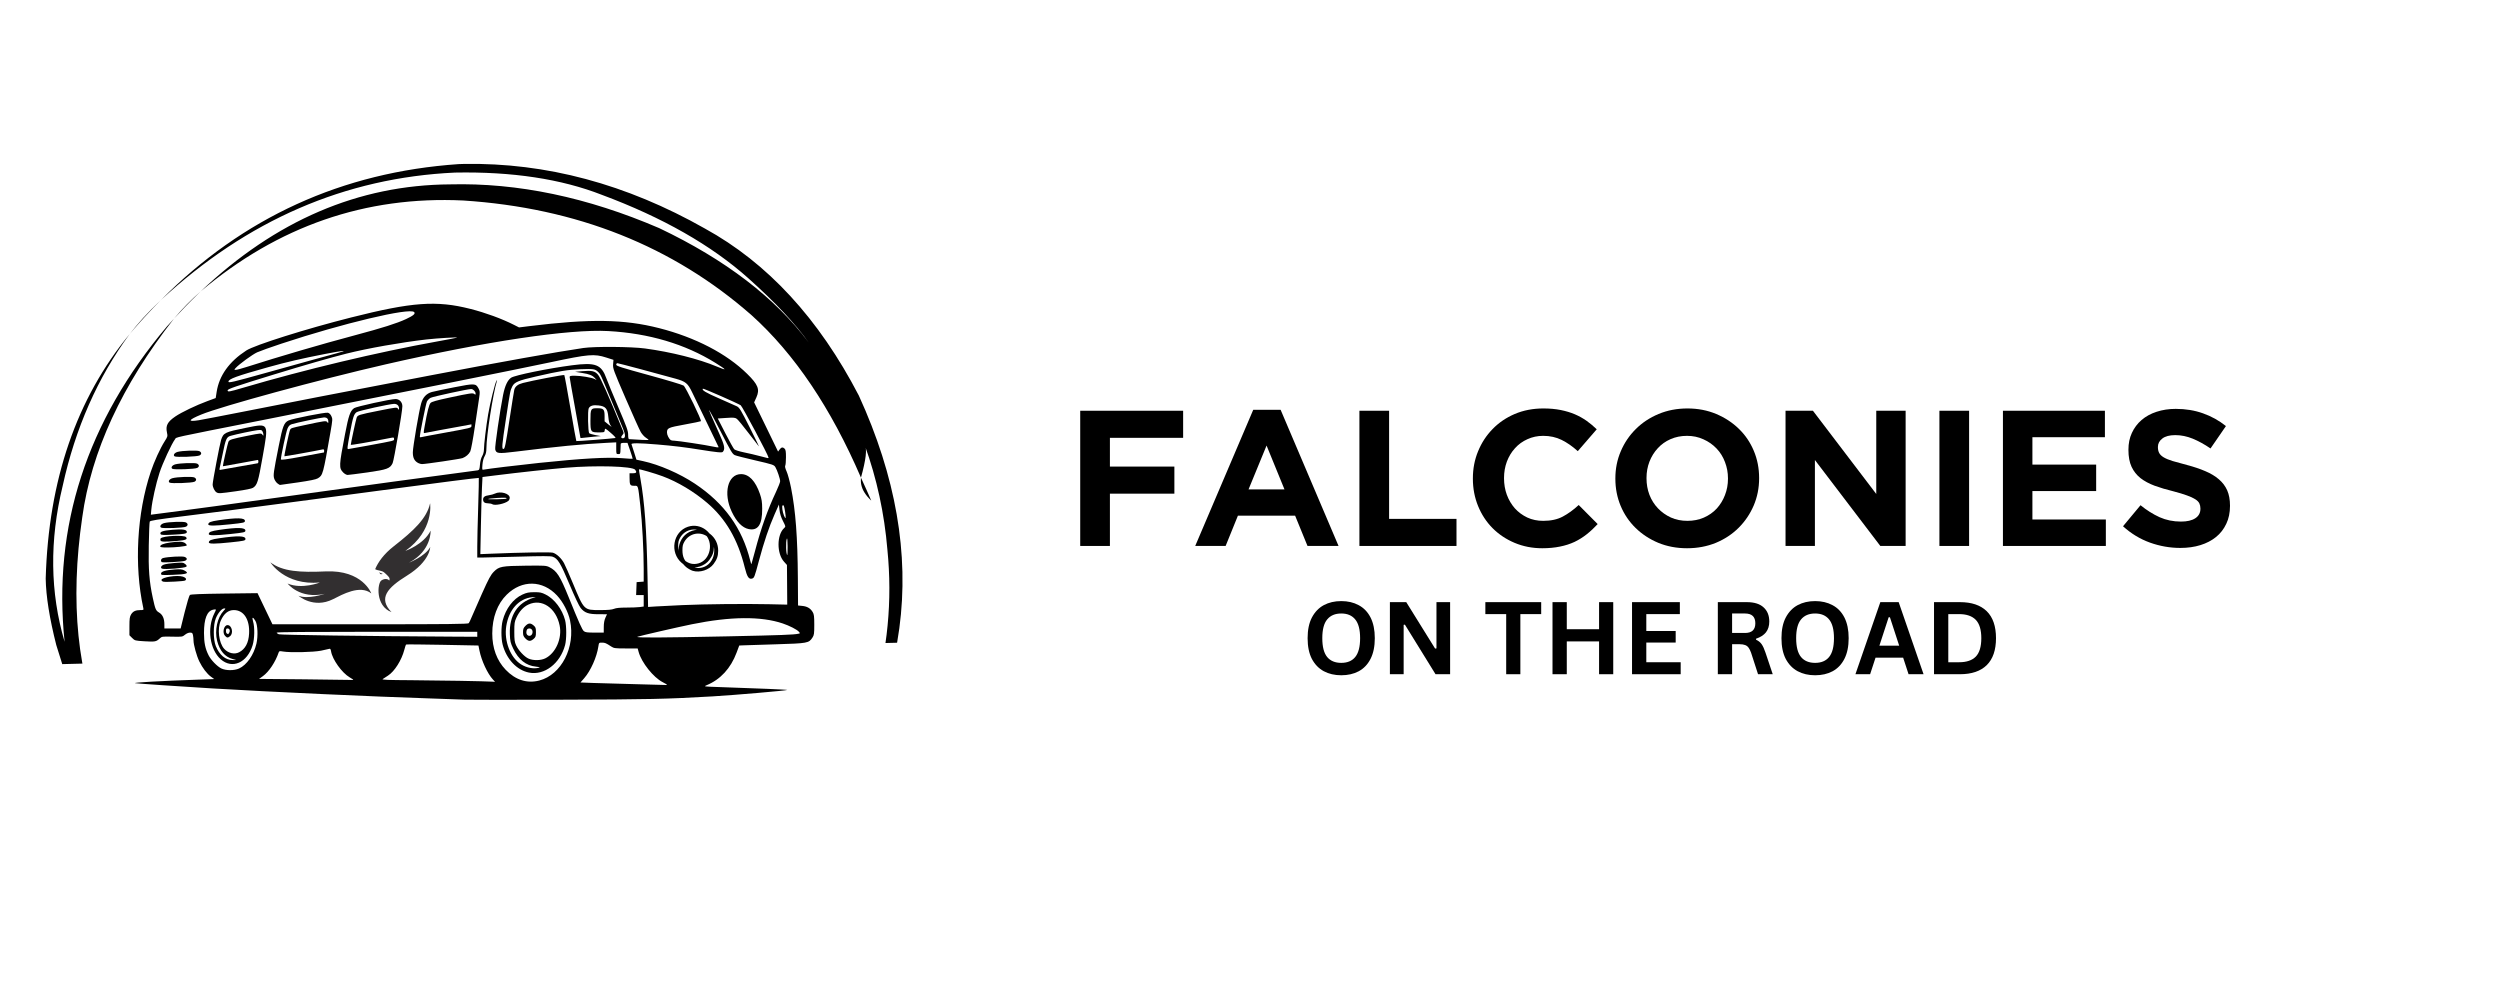 <svg xmlns="http://www.w3.org/2000/svg" xmlns:xlink="http://www.w3.org/1999/xlink" width="500" zoomAndPan="magnify" viewBox="0 0 375 150" height="200" preserveAspectRatio="xMidYMid meet" version="1.0"><defs><g/><clipPath id="b5984191b0"><path d="M 19.414 45 L 122.164 45 L 122.164 105 L 19.414 105 Z M 19.414 45 " clip-rule="nonzero"/></clipPath><clipPath id="06779ee1f3"><path d="M 6 24 L 136 24 L 136 100 L 6 100 Z M 6 24 " clip-rule="nonzero"/></clipPath><clipPath id="ad43a70622"><path d="M 4.891 26.207 L 143.598 22.652 L 145.48 96.129 L 6.773 99.684 Z M 4.891 26.207 " clip-rule="nonzero"/></clipPath><clipPath id="358d83afd0"><path d="M 4.891 26.207 L 143.598 22.652 L 145.48 96.129 L 6.773 99.684 Z M 4.891 26.207 " clip-rule="nonzero"/></clipPath><clipPath id="e7449a9d12"><path d="M 4.891 26.207 L 143.598 22.652 L 146.805 147.859 L 8.102 151.414 Z M 4.891 26.207 " clip-rule="nonzero"/></clipPath><clipPath id="4d718557a0"><path d="M 40 75 L 65 75 L 65 92 L 40 92 Z M 40 75 " clip-rule="nonzero"/></clipPath><clipPath id="9d0a5dc33e"><path d="M 40.125 84.695 L 59.359 69.125 L 70.215 82.531 L 50.977 98.105 Z M 40.125 84.695 " clip-rule="nonzero"/></clipPath><clipPath id="f1f4b3db33"><path d="M 40.125 84.695 L 59.359 69.125 L 70.215 82.531 L 50.977 98.105 Z M 40.125 84.695 " clip-rule="nonzero"/></clipPath><clipPath id="96fbfc005d"><path d="M 40.125 84.695 L 59.359 69.125 L 70.215 82.531 L 50.977 98.105 Z M 40.125 84.695 " clip-rule="nonzero"/></clipPath></defs><path fill="#000000" d="M 62.738 69.457 C 62.16 69.16 61.914 68.664 61.926 67.824 C 61.938 67.012 62.852 61.637 63.172 60.516 C 63.43 59.602 63.969 59.023 64.77 58.801 C 65.121 58.707 66.633 58.387 68.129 58.094 C 71.184 57.492 71.367 57.5 71.773 58.254 C 71.996 58.672 72.004 58.789 71.871 59.691 C 71.789 60.23 71.504 62.168 71.23 64 C 70.961 65.832 70.652 67.504 70.543 67.711 C 70.32 68.148 69.887 68.52 69.379 68.715 C 69.043 68.844 63.793 69.621 63.289 69.613 C 63.152 69.613 62.906 69.543 62.738 69.457 Z M 67.004 64.855 C 70.5 64.223 70.715 64.168 70.715 63.918 L 70.715 63.652 L 69.188 63.934 C 68.348 64.086 66.844 64.363 65.848 64.543 C 64.852 64.727 63.918 64.902 63.773 64.941 C 63.512 65.004 63.512 64.996 63.672 64.09 C 64.102 61.664 64.352 60.676 64.59 60.438 C 64.766 60.258 65.516 60.047 67.324 59.66 C 70.555 58.965 70.922 58.914 71.152 59.105 C 71.309 59.234 71.34 59.223 71.34 59.039 C 71.34 58.723 70.977 58.355 70.664 58.355 C 70.156 58.359 64.957 59.484 64.594 59.672 C 64.395 59.777 64.145 60.023 64.043 60.219 C 63.895 60.512 62.977 65.051 62.977 65.508 C 62.977 65.578 63.047 65.613 63.133 65.582 C 63.219 65.551 64.961 65.223 67.004 64.855 Z M 67.004 64.855 " fill-opacity="1" fill-rule="nonzero"/><path fill="#000000" d="M 51.492 70.883 C 50.824 70.215 50.84 69.898 51.758 65.113 C 52.289 62.332 52.531 61.637 53.117 61.219 C 53.441 60.984 58.586 59.855 59.332 59.855 C 59.91 59.855 60.355 60.328 60.355 60.941 C 60.355 61.734 59.105 69.016 58.895 69.469 C 58.508 70.281 58.07 70.441 55.113 70.863 C 53.637 71.07 52.301 71.242 52.141 71.242 C 51.98 71.242 51.688 71.082 51.492 70.883 Z M 55.066 66.859 C 59.336 66.07 59.109 66.129 59.109 65.84 C 59.109 65.613 59.059 65.594 58.641 65.676 C 55.344 66.324 52.617 66.797 52.617 66.719 C 52.617 66.5 53.383 62.961 53.492 62.668 C 53.648 62.254 53.766 62.215 56.859 61.598 C 59.426 61.082 59.523 61.074 59.688 61.297 C 59.852 61.523 59.855 61.523 59.855 61.281 C 59.855 60.84 59.555 60.562 59.094 60.582 C 58.375 60.609 53.82 61.613 53.512 61.816 C 53.09 62.086 52.938 62.551 52.504 64.887 C 52.086 67.148 52.062 67.363 52.227 67.363 C 52.289 67.363 53.566 67.137 55.066 66.859 Z M 55.066 66.859 " fill-opacity="1" fill-rule="nonzero"/><path fill="#000000" d="M 41.598 72.492 C 41.422 72.352 41.211 72.043 41.133 71.801 C 40.961 71.285 41.016 70.902 41.824 66.828 C 42.406 63.895 42.602 63.395 43.289 63.07 C 43.898 62.785 48.812 61.816 49.184 61.91 C 49.383 61.961 49.582 62.152 49.707 62.422 C 49.902 62.828 49.895 62.949 49.57 64.824 C 48.461 71.188 48.434 71.277 47.68 71.746 C 47.41 71.914 46.512 72.098 44.684 72.363 C 43.246 72.574 42.035 72.742 41.992 72.742 C 41.949 72.742 41.773 72.629 41.598 72.492 Z M 48.59 67.871 C 48.609 67.867 48.621 67.75 48.621 67.613 C 48.621 67.414 48.562 67.371 48.34 67.422 C 47.5 67.613 42.699 68.473 42.664 68.441 C 42.602 68.379 43.383 64.711 43.512 64.473 C 43.652 64.211 43.664 64.207 45.566 63.797 C 48.758 63.105 48.918 63.086 49.09 63.32 C 49.23 63.512 49.246 63.5 49.246 63.223 C 49.246 62.824 49.031 62.609 48.629 62.609 C 48.27 62.609 44.414 63.418 43.773 63.625 C 43.457 63.73 43.297 63.895 43.125 64.281 C 42.93 64.73 42.133 68.438 42.133 68.902 C 42.133 69.031 42.871 68.93 45.348 68.473 C 47.113 68.145 48.574 67.875 48.59 67.871 Z M 48.59 67.871 " fill-opacity="1" fill-rule="nonzero"/><path fill="#000000" d="M 32.488 73.859 C 32.191 73.688 31.895 73.082 31.898 72.656 C 31.898 72.219 32.969 66.586 33.164 65.988 C 33.516 64.91 33.719 64.812 36.922 64.168 C 40.379 63.477 40.309 63.352 39.391 68.543 C 38.73 72.297 38.59 72.75 37.949 73.172 C 37.758 73.297 36.793 73.492 35.422 73.684 C 32.945 74.031 32.797 74.039 32.488 73.859 Z M 35.812 69.992 C 37.309 69.715 38.586 69.492 38.648 69.492 C 38.711 69.492 38.762 69.379 38.762 69.242 C 38.762 69.102 38.719 68.992 38.668 68.992 C 38.617 68.996 37.422 69.211 36.016 69.477 C 34.609 69.738 33.445 69.945 33.43 69.938 C 33.383 69.902 34.141 66.547 34.258 66.281 C 34.406 65.949 34.707 65.852 37.191 65.352 C 39.098 64.969 39.184 64.965 39.344 65.184 C 39.5 65.395 39.512 65.395 39.512 65.191 C 39.512 65.07 39.449 64.855 39.375 64.711 C 39.254 64.484 39.156 64.465 38.586 64.531 C 37.934 64.609 35.48 65.125 34.613 65.367 C 33.98 65.543 33.852 65.832 33.391 68.129 C 33.18 69.188 32.977 70.152 32.941 70.273 C 32.906 70.395 32.926 70.492 32.984 70.492 C 33.043 70.492 34.316 70.266 35.812 69.992 Z M 35.812 69.992 " fill-opacity="1" fill-rule="nonzero"/><path fill="#000000" d="M 112.309 79.363 C 111.348 79.168 110.492 78.293 109.77 76.773 C 108.449 74.004 109.16 71.117 111.16 71.117 C 112.34 71.117 113.324 72.148 113.988 74.086 C 114.258 74.875 114.32 75.293 114.328 76.309 C 114.344 78.68 113.703 79.648 112.309 79.363 Z M 112.309 79.363 " fill-opacity="1" fill-rule="nonzero"/><path fill="#000000" d="M 103.906 85.621 C 103.621 85.531 103.172 85.273 102.91 85.055 C 101.047 83.48 101.582 80.352 103.836 79.613 C 105.77 78.98 107.75 80.512 107.727 82.621 C 107.715 83.422 107.547 83.906 107.035 84.602 C 106.371 85.496 104.973 85.953 103.906 85.621 Z M 105.398 85.109 C 107.227 84.609 107.762 81.906 106.289 80.629 C 105.129 79.625 103.414 79.93 102.648 81.27 C 102.418 81.676 102.363 81.926 102.367 82.566 C 102.371 83.496 102.648 84.129 103.277 84.621 C 103.973 85.168 104.633 85.32 105.398 85.109 Z M 103.266 85.016 C 102.98 84.926 102.531 84.672 102.27 84.449 C 100.41 82.879 100.941 79.75 103.195 79.012 C 105.133 78.375 107.113 79.91 107.086 82.02 C 107.074 82.82 106.906 83.301 106.395 83.996 C 105.73 84.895 104.332 85.352 103.266 85.016 Z M 104.762 84.508 C 106.586 84.008 107.121 81.301 105.648 80.023 C 104.488 79.02 102.773 79.324 102.008 80.668 C 101.777 81.074 101.723 81.324 101.727 81.961 C 101.73 82.895 102.012 83.523 102.637 84.02 C 103.332 84.566 103.992 84.719 104.762 84.508 Z M 104.762 84.508 " fill-opacity="1" fill-rule="nonzero"/><path fill="#000000" d="M 73.836 75.629 C 73.734 75.559 73.449 75.5 73.207 75.5 C 72.699 75.496 72.465 75.316 72.465 74.922 C 72.465 74.551 72.73 74.359 73.363 74.281 C 73.656 74.242 74.051 74.133 74.234 74.039 C 75.051 73.629 76.457 74.023 76.457 74.668 C 76.457 74.832 76.367 75.039 76.254 75.133 C 75.73 75.57 74.211 75.883 73.836 75.629 Z M 75.949 74.797 C 76.102 74.645 75.734 74.621 74.539 74.695 C 73.809 74.742 73.211 74.816 73.211 74.859 C 73.211 74.941 75.863 74.879 75.949 74.797 Z M 75.949 74.797 " fill-opacity="1" fill-rule="nonzero"/><path fill="#000000" d="M 24.156 79.137 C 23.898 78.957 24.133 78.605 24.605 78.469 C 25.273 78.277 27.582 78.203 27.879 78.359 C 28.219 78.543 28.23 78.824 27.898 79 C 27.551 79.188 24.398 79.305 24.156 79.137 Z M 24.156 79.137 " fill-opacity="1" fill-rule="nonzero"/><path fill="#000000" d="M 26.191 68.453 C 25.93 68.27 26.164 67.922 26.637 67.785 C 27.309 67.594 29.617 67.516 29.914 67.676 C 30.254 67.859 30.266 68.137 29.934 68.316 C 29.586 68.504 26.43 68.617 26.191 68.453 Z M 26.191 68.453 " fill-opacity="1" fill-rule="nonzero"/><path fill="#000000" d="M 25.848 70.316 C 25.586 70.137 25.82 69.785 26.293 69.652 C 26.961 69.461 29.27 69.383 29.566 69.543 C 29.91 69.727 29.918 70.004 29.59 70.184 C 29.238 70.371 26.086 70.484 25.848 70.316 Z M 25.848 70.316 " fill-opacity="1" fill-rule="nonzero"/><path fill="#000000" d="M 25.434 72.391 C 25.172 72.211 25.406 71.859 25.879 71.727 C 26.547 71.535 28.855 71.457 29.152 71.617 C 29.496 71.801 29.504 72.078 29.176 72.258 C 28.824 72.445 25.672 72.559 25.434 72.391 Z M 25.434 72.391 " fill-opacity="1" fill-rule="nonzero"/><path fill="#000000" d="M 24.098 80.133 C 23.883 79.781 24.367 79.598 25.863 79.469 C 27.406 79.34 28.027 79.434 28.027 79.797 C 28.027 80.051 27.66 80.121 25.832 80.207 C 24.59 80.27 24.172 80.25 24.098 80.133 Z M 24.098 80.133 " fill-opacity="1" fill-rule="nonzero"/><path fill="#000000" d="M 31.328 81.371 C 31.328 81.051 31.66 80.914 32.902 80.734 C 35.648 80.332 36.82 80.363 36.82 80.844 C 36.82 81.094 36.633 81.137 34.59 81.352 C 32.289 81.594 31.328 81.602 31.328 81.371 Z M 31.328 81.371 " fill-opacity="1" fill-rule="nonzero"/><path fill="#000000" d="M 31.316 80.117 C 31.316 79.797 31.648 79.664 32.891 79.48 C 35.637 79.082 36.809 79.113 36.809 79.59 C 36.809 79.84 36.621 79.883 34.578 80.102 C 32.277 80.344 31.316 80.348 31.316 80.117 Z M 31.316 80.117 " fill-opacity="1" fill-rule="nonzero"/><path fill="#000000" d="M 31.246 78.664 C 31.246 78.348 31.582 78.211 32.82 78.031 C 35.57 77.629 36.738 77.66 36.738 78.137 C 36.738 78.391 36.551 78.434 34.512 78.648 C 32.207 78.891 31.246 78.895 31.246 78.664 Z M 31.246 78.664 " fill-opacity="1" fill-rule="nonzero"/><path fill="#000000" d="M 24.074 81.055 C 24.035 80.949 24.051 80.809 24.113 80.746 C 24.484 80.371 27.625 80.227 27.906 80.57 C 28.18 80.898 27.859 81.035 26.566 81.141 C 24.637 81.297 24.16 81.281 24.074 81.055 Z M 24.074 81.055 " fill-opacity="1" fill-rule="nonzero"/><path fill="#000000" d="M 24.031 81.961 C 24.031 81.723 24.551 81.516 25.508 81.379 C 26.82 81.188 27.461 81.219 27.797 81.492 C 27.957 81.625 28.051 81.77 28.008 81.816 C 27.871 81.953 26.305 82.121 25.125 82.125 C 24.293 82.125 24.031 82.086 24.031 81.961 Z M 24.031 81.961 " fill-opacity="1" fill-rule="nonzero"/><path fill="#000000" d="M 24.25 84.309 C 24.047 84.098 24.168 83.777 24.488 83.699 C 25.219 83.516 27.305 83.402 27.664 83.527 C 28.102 83.68 28.137 83.969 27.734 84.121 C 27.344 84.273 24.371 84.434 24.25 84.309 Z M 24.25 84.309 " fill-opacity="1" fill-rule="nonzero"/><path fill="#000000" d="M 24.312 85.297 C 24.023 85.18 24.156 84.867 24.562 84.699 C 24.785 84.605 25.531 84.488 26.219 84.441 C 27.363 84.359 27.492 84.375 27.777 84.605 C 28 84.789 28.051 84.902 27.957 85 C 27.75 85.211 24.711 85.457 24.312 85.297 Z M 24.312 85.297 " fill-opacity="1" fill-rule="nonzero"/><path fill="#000000" d="M 24.156 86.039 C 24.156 85.723 24.828 85.516 26.195 85.422 C 27.016 85.363 27.309 85.391 27.625 85.555 C 28.48 85.996 28.07 86.156 25.875 86.227 C 24.234 86.281 24.156 86.273 24.156 86.039 Z M 24.156 86.039 " fill-opacity="1" fill-rule="nonzero"/><path fill="#000000" d="M 24.508 87.254 C 24.348 87.215 24.219 87.102 24.219 87.004 C 24.219 86.586 26.59 86.219 27.445 86.5 C 27.895 86.648 28.039 86.91 27.762 87.082 C 27.574 87.195 24.875 87.34 24.508 87.254 Z M 24.508 87.254 " fill-opacity="1" fill-rule="nonzero"/><path fill="#000000" d="M 33.77 95.391 C 33.309 94.93 33.566 93.766 34.133 93.766 C 34.773 93.766 35.059 94.977 34.516 95.418 C 34.168 95.699 34.074 95.699 33.77 95.391 Z M 34.387 94.898 C 34.559 94.582 34.426 94.266 34.129 94.266 C 33.953 94.266 33.895 94.355 33.895 94.629 C 33.895 94.938 33.957 95.027 34.234 95.129 C 34.246 95.137 34.316 95.031 34.387 94.898 Z M 34.387 94.898 " fill-opacity="1" fill-rule="nonzero"/><path fill="#000000" d="M 78.82 95.777 C 78.52 95.477 78.453 95.305 78.453 94.828 C 78.453 94.352 78.52 94.18 78.82 93.879 C 79.262 93.434 79.578 93.418 80.039 93.816 C 80.348 94.082 80.391 94.203 80.391 94.828 C 80.391 95.449 80.348 95.574 80.039 95.84 C 79.578 96.238 79.262 96.219 78.82 95.777 Z M 79.832 95.07 C 79.992 94.648 79.785 94.266 79.398 94.266 C 79.105 94.266 78.953 94.473 78.953 94.875 C 78.953 95.422 79.641 95.574 79.832 95.07 Z M 79.832 95.07 " fill-opacity="1" fill-rule="nonzero"/><path fill="#000000" d="M 79.344 100.887 C 77.52 100.523 75.961 98.863 75.395 96.68 C 75.156 95.758 75.156 94.016 75.398 93.094 C 75.867 91.285 76.98 89.82 78.355 89.188 C 79.008 88.891 79.312 88.832 80.141 88.828 C 81.004 88.824 81.238 88.871 81.867 89.191 C 83.18 89.859 84.324 91.375 84.766 93.031 C 84.992 93.895 84.992 95.887 84.766 96.75 C 84.023 99.539 81.652 101.348 79.344 100.887 Z M 80.828 100.156 C 81.066 100.086 80.965 100.051 80.379 99.992 C 78.922 99.855 77.758 98.934 76.984 97.293 C 76.574 96.438 76.52 96.199 76.477 95.129 C 76.367 92.312 77.641 90.371 80.078 89.645 C 80.469 89.527 80.445 89.523 79.832 89.582 C 77.824 89.781 76.32 91.457 75.938 93.922 C 75.59 96.164 76.562 98.664 78.164 99.656 C 79.004 100.18 80.059 100.375 80.828 100.156 Z M 81.781 98.758 C 83.359 97.992 84.344 95.75 83.945 93.82 C 83.402 91.172 81.27 89.742 79.266 90.68 C 78.516 91.027 77.91 91.688 77.469 92.633 C 77.18 93.254 77.145 93.477 77.145 94.766 C 77.145 95.977 77.188 96.297 77.414 96.789 C 77.77 97.559 78.641 98.5 79.266 98.785 C 79.961 99.102 81.098 99.09 81.781 98.758 Z M 81.781 98.758 " fill-opacity="1" fill-rule="nonzero"/><g clip-path="url(#b5984191b0)"><path fill="#000000" d="M 69.719 104.949 C 69.27 104.926 67.023 104.848 64.723 104.773 C 55.957 104.492 40.453 103.781 31.961 103.27 C 27.203 102.984 20.562 102.531 20.289 102.477 C 19.809 102.383 23.992 102.145 29.738 101.945 L 32.133 101.859 L 31.652 101.512 C 31.043 101.07 30.375 100.195 29.898 99.215 C 29.492 98.383 29.027 96.707 29.027 96.074 C 29.027 95.852 28.992 95.496 28.949 95.281 C 28.883 94.949 28.816 94.891 28.496 94.891 C 28.281 94.891 27.969 95.023 27.742 95.215 C 27.367 95.527 27.316 95.535 25.824 95.5 C 24.324 95.465 24.281 95.469 23.941 95.785 C 23.434 96.254 23.242 96.289 21.664 96.191 C 20.258 96.105 20.219 96.094 19.82 95.695 L 19.414 95.289 L 19.414 93.934 C 19.414 92.797 19.457 92.508 19.664 92.164 C 19.949 91.695 20.34 91.512 21.059 91.512 C 21.547 91.512 21.562 91.5 21.488 91.168 C 20.109 84.836 20.535 76.988 22.602 70.801 C 23.125 69.227 24.027 67.254 24.703 66.191 C 25.152 65.492 25.164 65.434 25.043 64.871 C 24.824 63.84 25.121 63.273 26.309 62.465 C 27.234 61.836 29.398 60.797 31.094 60.172 L 32.355 59.707 L 32.5 58.773 C 32.879 56.336 34.375 54.242 36.938 52.578 C 38.211 51.754 45.902 49.328 52.68 47.617 C 61.816 45.305 65.473 45.043 70.547 46.332 C 72.863 46.922 75.262 47.801 77.105 48.734 L 77.855 49.113 L 79.434 48.918 C 88.508 47.797 93.59 47.875 98.863 49.219 C 104.297 50.605 108.988 53.039 112.074 56.078 C 113.715 57.688 113.996 58.406 113.461 59.602 L 113.121 60.355 L 114.918 64.047 L 116.711 67.738 L 116.941 67.426 C 117.203 67.066 117.422 67.031 117.703 67.309 C 117.852 67.457 117.898 67.77 117.895 68.594 C 117.895 69.191 117.844 69.758 117.785 69.852 C 117.715 69.961 117.789 70.266 117.988 70.711 C 118.164 71.09 118.461 72.191 118.656 73.164 C 119.344 76.637 119.637 80.523 119.68 86.758 L 119.707 90.824 L 120.34 90.887 C 121.078 90.961 121.559 91.242 121.898 91.801 C 122.102 92.137 122.141 92.434 122.141 93.715 C 122.141 95.078 122.113 95.27 121.859 95.652 C 121.316 96.469 121.16 96.5 116.395 96.645 C 114.027 96.715 111.824 96.785 111.492 96.801 L 110.887 96.828 L 110.488 97.898 C 109.605 100.254 108.066 101.926 105.992 102.781 C 105.516 102.977 105.551 102.984 107.926 103.062 C 113.531 103.25 118.141 103.445 118.094 103.492 C 117.996 103.59 110.195 104.262 106.914 104.457 C 100.117 104.855 97.16 104.922 84.008 104.957 C 76.594 104.977 70.164 104.973 69.715 104.949 Z M 100.047 102.711 C 100.047 102.68 99.754 102.504 99.395 102.32 C 98.02 101.621 96.242 99.395 95.801 97.812 L 95.648 97.266 L 93.887 97.266 C 92.27 97.266 92.086 97.242 91.695 96.984 C 90.891 96.457 90.75 96.395 90.297 96.395 C 89.852 96.391 89.84 96.402 89.754 96.977 C 89.516 98.57 88.602 100.617 87.633 101.727 L 87.07 102.371 L 88.973 102.445 C 90.02 102.484 92.867 102.566 95.305 102.625 C 97.742 102.68 99.809 102.738 99.895 102.75 C 99.977 102.762 100.047 102.746 100.047 102.711 Z M 73.941 101.93 C 73.125 101.043 72.227 99.109 71.918 97.582 L 71.766 96.828 L 66.367 96.723 C 63.395 96.664 60.938 96.645 60.902 96.68 C 60.867 96.715 60.754 97.07 60.648 97.473 C 60.242 99.031 59.188 100.703 58.203 101.34 C 57.891 101.543 57.531 101.777 57.406 101.859 C 57.223 101.977 58.148 102.012 61.73 102.031 C 65.719 102.055 72.84 102.18 73.891 102.25 L 74.258 102.273 Z M 80.895 102.078 C 84.215 101.219 86.34 97.066 85.508 93.074 C 85.242 91.805 84.449 90.281 83.551 89.32 C 81.391 87.004 78.293 86.957 76.012 89.195 C 74.605 90.578 73.844 92.625 73.84 95.027 C 73.836 97.215 74.523 99.082 75.852 100.465 C 77.316 101.996 79.059 102.555 80.895 102.078 Z M 52.992 101.973 C 52.992 101.941 52.746 101.777 52.449 101.602 C 51.281 100.914 49.855 98.926 49.66 97.699 C 49.609 97.395 49.535 97.273 49.418 97.32 C 49.324 97.355 48.758 97.48 48.156 97.602 C 46.969 97.836 43.543 97.91 42.473 97.73 C 41.957 97.641 41.871 97.656 41.805 97.855 C 41.324 99.289 40.344 100.766 39.438 101.418 L 38.859 101.836 L 45.645 101.898 C 49.375 101.934 52.555 101.977 52.711 101.992 C 52.863 102.008 52.992 102 52.992 101.973 Z M 35.855 100.277 C 37.016 99.746 38.066 98.246 38.465 96.547 C 38.727 95.414 38.656 93.723 38.316 93.141 C 37.934 92.48 37.75 92.52 37.961 93.215 C 38.223 94.086 38.188 95.824 37.891 96.789 C 37.082 99.422 34.828 100.41 33.109 98.891 C 31.469 97.441 31.023 94.219 32.156 91.992 C 32.473 91.375 32.465 91.352 31.988 91.449 C 31.059 91.637 30.598 92.797 30.598 94.953 C 30.598 96.391 30.789 97.32 31.297 98.312 C 31.648 99.004 32.57 99.957 33.184 100.262 C 33.875 100.602 35.121 100.609 35.855 100.277 Z M 34.883 98.848 C 33.742 98.539 32.949 97.609 32.574 96.141 C 32.172 94.562 32.59 92.637 33.559 91.605 C 33.859 91.285 33.863 91.262 33.633 91.262 C 33.273 91.262 32.688 91.957 32.367 92.762 C 31.969 93.758 31.969 95.898 32.367 96.902 C 32.906 98.246 33.828 99.02 34.891 99.008 L 35.453 99.004 Z M 35.867 97.84 C 36.789 97.359 37.289 96.426 37.363 95.051 C 37.48 92.926 36.566 91.512 35.078 91.512 C 34.242 91.512 33.602 92.023 33.125 93.078 C 32.57 94.297 32.816 96.406 33.617 97.312 C 34.211 97.98 35.168 98.207 35.867 97.84 Z M 109.09 95.453 C 117.262 95.281 119.02 95.215 119.754 95.062 C 120.043 95.004 120.043 95 119.816 94.746 C 119.523 94.422 118.422 93.859 117.414 93.52 C 114.16 92.418 109.586 92.461 103.77 93.641 C 101.707 94.062 95.891 95.398 95.617 95.516 C 95.242 95.68 99.301 95.66 109.09 95.453 Z M 71.59 95.141 L 71.59 94.766 L 56.547 94.766 C 46.363 94.766 41.508 94.805 41.508 94.895 C 41.508 94.965 41.648 95.074 41.824 95.141 C 42.098 95.246 55.098 95.422 68 95.496 L 71.59 95.516 Z M 90.566 94.047 C 90.566 93.484 90.648 93.023 90.809 92.668 L 91.051 92.137 L 89.777 92.133 C 88.281 92.133 87.699 91.93 87.098 91.199 C 86.871 90.918 86.184 89.469 85.43 87.672 C 84.07 84.434 83.66 83.762 82.887 83.504 C 82.566 83.398 81.281 83.395 77.844 83.496 C 75.305 83.57 72.859 83.629 72.41 83.629 L 71.59 83.629 L 71.59 82.035 C 71.59 81.156 71.648 78.48 71.727 76.082 C 71.805 73.688 71.844 71.711 71.82 71.688 C 71.777 71.645 65.336 72.461 59.105 73.301 C 57.289 73.547 53.863 74 51.492 74.312 C 49.125 74.621 45.5 75.102 43.441 75.375 C 37.414 76.176 32.539 76.805 27.375 77.449 C 23.539 77.926 22.523 78.09 22.461 78.242 C 22.414 78.352 22.348 79.957 22.316 81.816 C 22.25 85.418 22.391 87.25 22.922 89.699 C 23.293 91.398 23.375 91.594 23.859 91.879 C 24.387 92.191 24.656 92.785 24.656 93.637 L 24.656 94.266 L 27.098 94.266 L 27.699 91.828 C 28.031 90.492 28.383 89.328 28.48 89.246 C 28.605 89.141 30.074 89.082 33.645 89.035 L 38.629 88.973 L 39.746 91.305 L 40.867 93.641 L 55.527 93.641 C 67.102 93.641 70.211 93.605 70.312 93.48 C 70.383 93.395 70.578 92.988 70.746 92.574 C 70.914 92.164 71.605 90.586 72.285 89.07 C 73.32 86.762 73.609 86.227 74.09 85.742 C 74.859 84.969 75.254 84.895 78.891 84.852 C 81.66 84.82 81.926 84.836 82.383 85.062 C 83.523 85.633 83.996 86.363 85.297 89.574 C 86.855 93.418 87.32 94.457 87.578 94.672 C 87.793 94.852 88.094 94.891 89.203 94.891 L 90.562 94.891 Z M 92.102 91.324 C 92.414 91.195 92.992 91.137 93.973 91.137 C 94.754 91.137 95.656 91.102 95.973 91.059 L 96.555 90.977 L 96.555 89.258 L 95.418 89.258 L 95.457 88.289 L 95.492 87.32 L 96.555 87.242 L 96.555 85.344 C 96.555 82.551 96.332 78.371 96.047 75.84 C 95.691 72.676 95.754 72.867 95.117 72.867 C 94.504 72.867 94.438 72.746 94.434 71.648 L 94.43 70.992 L 94.93 70.992 C 95.461 70.992 95.562 70.836 95.273 70.461 C 94.871 69.934 89.41 69.777 84.883 70.16 C 82.457 70.367 77.906 70.859 74.195 71.324 L 72.375 71.551 L 72.293 73.18 C 72.25 74.074 72.18 76.68 72.133 78.965 L 72.051 83.121 L 73.66 83.055 C 78.113 82.871 82.535 82.797 82.922 82.902 C 83.48 83.059 84.199 83.727 84.602 84.469 C 84.781 84.797 85.383 86.164 85.941 87.508 C 87.625 91.562 87.574 91.512 90.016 91.512 C 91.191 91.512 91.781 91.457 92.102 91.324 Z M 102.359 90.766 C 105.773 90.613 111.715 90.555 115.34 90.633 L 118.086 90.695 L 118.066 87.723 L 118.043 84.746 L 117.602 84.254 C 116.496 83.031 116.508 80.223 117.621 79.211 C 117.867 78.988 117.867 78.98 117.441 78.148 C 117.152 77.586 116.984 77.043 116.926 76.496 L 116.836 75.684 L 116.172 77.188 C 115.352 79.047 114.598 81.277 113.836 84.129 C 113.172 86.602 113.137 86.699 112.785 86.793 C 112.316 86.914 112.059 86.512 111.715 85.129 C 110.668 80.91 108.875 77.824 106.078 75.434 C 104.094 73.738 101.652 72.277 99.391 71.438 C 98.223 71.004 95.922 70.336 95.848 70.406 C 95.828 70.426 95.926 71.047 96.059 71.789 C 96.688 75.301 97 79.566 97.125 86.43 L 97.211 91.043 L 98.41 90.965 C 99.07 90.922 100.848 90.832 102.359 90.766 Z M 113.262 82.625 C 114.129 79.309 115.137 76.465 116.41 73.766 C 116.746 73.047 117.023 72.336 117.023 72.188 C 117.023 71.832 116.582 70.523 116.305 70.066 C 116.094 69.723 115.941 69.672 113.277 69.055 C 111.734 68.699 110.352 68.344 110.207 68.266 C 109.84 68.066 109.672 67.789 108.004 64.547 C 107.188 62.965 106.469 61.613 106.402 61.547 C 106.281 61.426 106.797 62.633 107.949 65.184 C 108.609 66.648 108.746 67.219 108.535 67.617 C 108.398 67.875 108.32 67.891 107.617 67.824 C 107.195 67.785 106.148 67.637 105.293 67.496 C 102.879 67.102 100.996 66.871 98.582 66.672 C 95.758 66.441 94.637 66.434 94.727 66.645 C 94.762 66.73 94.945 67.285 95.129 67.879 L 95.465 68.953 L 96.461 69.168 C 98.852 69.684 101.977 71.043 104.227 72.547 C 108.664 75.508 111.332 79.223 112.539 84.109 C 112.613 84.41 112.691 84.637 112.715 84.613 C 112.734 84.586 112.98 83.695 113.262 82.625 Z M 118.141 81.91 C 118.133 81.039 118.094 80.652 118.023 80.812 C 117.84 81.242 117.902 83.254 118.102 83.254 C 118.125 83.254 118.145 82.648 118.141 81.91 Z M 117.773 76.805 C 117.621 75.863 117.562 75.707 117.391 75.816 C 117.246 75.902 117.371 76.781 117.605 77.359 C 117.859 77.988 117.926 77.77 117.773 76.805 Z M 32.207 75.938 C 36.629 75.34 54.539 72.871 58.984 72.25 C 60.391 72.051 63.762 71.598 66.473 71.246 C 69.184 70.891 71.52 70.578 71.664 70.547 C 71.895 70.504 71.938 70.383 71.996 69.684 C 72.035 69.184 72.16 68.703 72.324 68.426 C 72.48 68.16 72.59 67.762 72.59 67.449 C 72.59 66.707 72.918 63.941 73.219 62.172 C 73.504 60.484 74.25 57.469 74.465 57.137 C 74.578 56.957 74.594 56.953 74.543 57.121 C 73.945 59.074 72.961 65.387 72.961 67.262 C 72.961 67.762 72.883 68.109 72.699 68.426 C 72.535 68.703 72.41 69.184 72.367 69.688 C 72.305 70.5 72.305 70.504 72.602 70.438 C 73.102 70.328 77.723 69.766 80.891 69.434 C 87.238 68.766 91.172 68.543 93.363 68.73 C 94.184 68.801 94.875 68.84 94.895 68.816 C 94.918 68.797 94.75 68.25 94.527 67.602 L 94.121 66.426 L 93.621 66.426 C 93.312 66.426 93.113 66.484 93.105 66.582 C 93.098 66.668 93.082 67.047 93.074 67.426 C 93.059 68.074 93.039 68.113 92.746 68.113 C 92.441 68.113 92.434 68.09 92.434 67.234 L 92.434 66.352 L 90.969 66.426 C 87.371 66.609 83.574 66.977 77.25 67.758 C 74.723 68.07 74.422 68.035 74.281 67.395 C 74.203 67.043 74.996 61.59 75.465 59.234 C 75.742 57.855 76.133 57.02 76.672 56.656 C 77.223 56.281 82.219 55.262 85.793 54.793 C 89.348 54.324 90.211 54.66 90.973 56.793 C 91.145 57.273 91.945 59.215 92.754 61.109 C 94.02 64.07 94.223 64.641 94.223 65.207 C 94.219 65.602 94.273 65.867 94.355 65.871 C 95.668 65.973 97.301 66.035 97.301 65.988 C 97.301 65.953 97.105 65.801 96.871 65.648 C 96.637 65.496 96.297 65.117 96.117 64.809 C 95.934 64.5 94.914 62.23 93.848 59.77 C 92.012 55.527 91.914 55.254 91.965 54.633 L 92.02 53.977 L 90.945 53.633 C 89.137 53.051 88.297 53.121 82.574 54.34 C 77.949 55.324 61.168 58.695 39.262 63.039 C 25.301 65.805 26.527 65.539 26.258 65.883 C 25.77 66.508 24.383 69.5 23.922 70.93 C 23.398 72.535 22.82 75.145 22.699 76.426 L 22.629 77.207 L 25.297 76.859 C 26.766 76.668 29.875 76.254 32.207 75.938 Z M 115.277 68.629 C 115.277 68.344 111.34 60.945 111.109 60.793 C 110.641 60.488 105.5 58.23 105.43 58.301 C 105.223 58.508 105.863 58.895 107.863 59.762 C 109.09 60.293 110.293 60.828 110.535 60.949 C 110.922 61.148 111.129 61.488 112.453 64.109 C 113.266 65.727 113.887 67.004 113.824 66.949 C 113.766 66.895 113.07 65.996 112.281 64.957 C 111.492 63.914 110.703 62.961 110.531 62.832 C 110.254 62.633 110.062 62.613 108.941 62.688 L 107.664 62.773 L 108.793 64.973 C 109.414 66.184 110.02 67.27 110.133 67.387 C 110.254 67.508 110.879 67.707 111.594 67.855 C 112.281 67.992 113.348 68.242 113.965 68.41 C 115.312 68.773 115.277 68.766 115.277 68.629 Z M 76.41 63.047 C 76.766 60.707 77.094 58.645 77.141 58.461 C 77.27 57.965 77.691 57.637 78.457 57.441 C 79.855 57.078 84.562 56.18 84.645 56.258 C 84.688 56.305 85.102 58.539 85.559 61.223 C 86.02 63.91 86.418 66.129 86.449 66.16 C 86.496 66.207 91.801 65.793 92.305 65.703 C 92.414 65.688 92.129 65.367 91.617 64.934 C 90.758 64.199 90.75 64.195 90.711 64.527 C 90.672 64.852 90.648 64.859 89.812 64.859 C 88.609 64.859 88.566 64.797 88.566 63.094 C 88.566 61.324 88.613 61.234 89.559 61.234 C 90.535 61.234 90.688 61.391 90.688 62.414 L 90.688 63.203 L 91.281 63.688 C 91.758 64.078 91.82 64.105 91.605 63.832 C 91.414 63.586 91.316 63.219 91.25 62.527 C 91.133 61.285 90.84 60.941 89.789 60.816 C 88.98 60.719 88.52 60.852 88.312 61.238 C 88.133 61.574 88.195 64.793 88.387 64.984 C 88.461 65.055 88.883 65.184 89.324 65.266 L 90.125 65.414 L 89.066 65.504 C 88.48 65.555 87.793 65.629 87.535 65.668 C 87.277 65.707 87.066 65.715 87.066 65.68 C 87.066 65.648 86.703 63.625 86.258 61.184 C 85.809 58.746 85.445 56.66 85.445 56.551 C 85.445 56.391 85.594 56.355 86.227 56.359 C 87.148 56.363 88.785 56.637 89.203 56.859 L 89.5 57.016 L 89.254 56.734 C 88.867 56.301 88.414 56.113 87.289 55.938 L 86.258 55.77 L 87.328 55.676 C 88.785 55.551 89.238 55.652 89.703 56.211 C 90.098 56.684 91.25 59.266 93.402 64.516 C 93.578 64.945 93.578 65.008 93.391 65.215 C 93.113 65.523 93.129 65.738 93.43 65.738 C 93.844 65.738 93.852 65.246 93.457 64.297 C 93.258 63.816 92.465 61.902 91.695 60.043 C 90.062 56.09 90.102 56.176 89.707 55.777 C 89.273 55.348 89.016 55.309 87.023 55.387 C 85.145 55.461 83.961 55.652 80.387 56.473 C 77.758 57.074 77.164 57.324 76.844 57.961 C 76.535 58.582 76.535 58.586 75.898 62.781 C 75.262 66.957 75.23 67.402 75.547 67.34 C 75.727 67.305 75.859 66.645 76.41 63.047 Z M 107.789 67.066 C 107.789 67.039 107.012 65.418 106.059 63.469 C 105.109 61.516 104.098 59.43 103.812 58.828 C 103.176 57.496 102.848 57.227 101.359 56.809 C 98.516 56.012 92.758 54.477 92.605 54.477 C 92.512 54.477 92.434 54.578 92.434 54.703 C 92.434 54.898 93.172 55.133 97.332 56.273 C 100.027 57.008 102.371 57.715 102.543 57.84 C 102.863 58.074 105.273 63.043 105.137 63.18 C 105.098 63.219 104.008 63.441 102.715 63.676 C 100.203 64.133 100.047 64.203 100.047 64.891 C 100.047 65.234 100.344 65.828 100.609 66.016 C 100.676 66.066 100.941 66.109 101.195 66.109 C 101.68 66.113 106 66.77 106.852 66.969 C 107.402 67.102 107.789 67.141 107.789 67.066 Z M 36.516 61.746 C 44.121 60.238 49.465 59.203 64.602 56.301 C 74.867 54.332 83.777 52.738 87.504 52.199 C 89.203 51.953 94.703 51.996 96.742 52.27 C 100.68 52.801 104.793 53.836 107.539 54.988 C 109.113 55.652 109.055 55.516 107.289 54.418 C 102.734 51.598 97.355 50 91.25 49.66 C 85.402 49.332 72.867 51.207 57.836 54.656 C 47.914 56.934 33.176 60.945 30.172 62.188 C 28.211 62.996 28.078 63.312 29.812 63.035 C 30.375 62.941 33.391 62.363 36.516 61.746 Z M 36.434 58.172 C 45.785 55.418 56.641 52.828 65.535 51.227 C 67.113 50.941 68.461 50.684 68.531 50.652 C 68.766 50.547 65.668 50.727 63.977 50.918 C 60.199 51.348 55.137 52.246 51.953 53.047 C 49.535 53.656 45.691 54.762 41.07 56.18 C 35.379 57.926 34.145 58.348 34.145 58.555 C 34.145 58.82 34.371 58.781 36.434 58.172 Z M 39.746 55.969 C 45.504 54.359 49.129 53.355 50.617 52.961 C 52.406 52.488 51.512 52.555 48.719 53.102 C 45.285 53.77 42.945 54.316 40.184 55.09 C 35.484 56.406 34.27 56.848 34.27 57.25 C 34.27 57.473 34.945 57.312 39.746 55.969 Z M 36.984 55.047 C 41.867 53.488 48.164 51.641 53.242 50.289 C 57.355 49.191 59.512 48.508 60.918 47.855 C 62.023 47.336 62.355 47.047 62.121 46.812 C 61.43 46.121 51.414 48.504 42.195 51.555 C 40.617 52.078 38.988 52.66 38.574 52.848 C 37.859 53.172 35.84 54.648 35.34 55.211 C 35.105 55.473 35.105 55.477 35.375 55.477 C 35.523 55.477 36.25 55.285 36.984 55.047 Z M 36.984 55.047 " fill-opacity="1" fill-rule="nonzero"/></g><g clip-path="url(#06779ee1f3)"><g clip-path="url(#ad43a70622)"><g clip-path="url(#358d83afd0)"><g clip-path="url(#e7449a9d12)"><path fill="#000000" d="M 30.098 43.715 C 28.648 44.984 27.32 46.34 26.109 47.781 C 26.691 47.148 27.297 46.508 27.922 45.867 C 28.473 45.305 29.195 44.586 30.098 43.715 M 24.102 45.039 C 23.117 45.965 22.25 46.844 21.492 47.676 C 20.738 48.508 20.062 49.312 19.469 50.086 C 20.816 48.477 22.359 46.797 24.102 45.039 M 129.145 71.652 L 129.129 71.918 L 129.129 72.184 L 129.148 72.453 L 129.195 72.723 L 129.266 73 L 129.363 73.281 L 129.492 73.566 L 129.656 73.855 L 129.855 74.156 L 130.09 74.461 L 130.371 74.773 L 130.691 75.098 C 130.25 74.074 129.734 72.922 129.145 71.652 M 69.617 24.59 L 68.781 24.617 C 51.312 25.824 36.43 32.621 24.137 45.004 C 37.074 33.023 51.777 26.652 68.242 25.887 C 76.828 25.727 84.172 26.84 90.273 29.223 C 99.395 32.621 106.723 36.797 112.262 41.75 C 116.289 45.348 119.301 48.555 121.301 51.375 C 116.285 44.664 108.816 38.945 98.891 34.223 C 88.113 29.586 77.652 27.395 67.504 27.656 C 53.777 27.738 41.316 33.086 30.117 43.695 C 41.711 33.918 54.832 29.375 69.48 30.074 C 86.52 31.18 100.941 36.922 112.746 47.289 C 119.18 53.082 124.648 61.203 129.145 71.645 C 129.895 68.945 130.082 67.328 129.719 66.797 C 131.527 71.801 132.656 77.02 133.109 82.445 C 134.641 97.777 130.219 112.379 119.852 126.246 C 136.926 105.867 139.918 83.566 128.824 59.336 C 122.828 47.789 115.129 39.434 105.723 34.273 C 93.957 27.609 81.922 24.383 69.617 24.59 M 119.832 126.27 L 119.398 126.758 C 118.102 128.238 116.711 129.738 115.223 131.258 L 116.234 130.402 L 116.457 130.203 C 116.52 130.156 116.773 129.902 117.219 129.438 C 117.59 129.039 117.996 128.574 118.438 128.039 L 119.117 127.195 L 119.832 126.27 M 26.09 47.805 L 25.027 48.984 C 13.012 63.211 7.898 78.973 9.688 96.266 C 7.508 88.867 7.41 81.074 9.402 72.883 C 11.301 64.223 14.652 56.633 19.449 50.109 C 11.477 59.777 7.277 72 6.855 86.781 C 6.898 89.445 7.43 92.77 8.441 96.754 C 11.938 108.086 13.969 114.094 14.531 114.781 C 18.273 122.762 22.594 128.926 27.496 133.266 C 33.762 138.852 40.605 142.988 48.035 145.676 C 55.539 148.578 62.609 149.883 69.25 149.59 C 78.746 149.141 87.641 147.488 95.934 144.637 C 101.949 142.309 108.375 137.852 115.211 131.27 C 108.117 137.246 101.984 141.109 96.812 142.859 C 87.125 145.801 78.152 147.309 69.895 147.391 C 64.73 147.887 57.309 146.191 47.633 142.305 C 40.566 139.414 34.699 135.777 30.031 131.391 C 26.297 127.82 23.445 124.477 21.469 121.352 C 27.281 127.992 35.621 134.258 46.5 140.152 C 51.723 142.898 56.906 144.832 62.043 145.949 C 63.367 146.215 64.109 146.305 64.277 146.215 C 64.371 146.184 64.359 146.117 64.246 146.02 C 64.477 146.172 64.812 146.016 65.25 145.551 C 65.617 145.078 65.855 144.621 65.961 144.172 C 59.191 144.184 48.652 139.824 34.344 131.082 C 26.156 125.273 19.93 118.371 15.664 110.375 C 11.586 101.254 10.477 90.332 12.336 77.609 C 13.691 67.734 18.273 57.801 26.09 47.805 " fill-opacity="1" fill-rule="nonzero"/></g></g></g></g><g clip-path="url(#4d718557a0)"><g clip-path="url(#9d0a5dc33e)"><g clip-path="url(#f1f4b3db33)"><g clip-path="url(#96fbfc005d)"><path fill="#322f30" d="M 57.414 86.086 L 56.863 85.848 C 56.863 85.848 57.031 86.105 57.121 86.137 C 57.191 86.16 57.414 86.086 57.414 86.086 Z M 64.516 75.492 C 64.023 77.742 62.09 79.578 59.086 81.922 C 57.562 83.109 56.723 84.309 56.273 85.375 C 56.746 85.645 57.266 85.523 57.703 85.93 C 58.176 86.375 58.621 86.703 58.371 87.094 C 58.293 86.879 57.758 86.691 57.203 87.07 C 56.598 87.48 56.285 90.906 58.727 91.82 C 56.695 89.734 58.094 88.172 61.051 86.34 C 64.527 84.184 64.535 82.051 64.535 82.051 C 63.828 83.426 61.348 84.406 61.348 84.406 C 64.762 82.59 64.594 79.602 64.594 79.602 C 63.539 81.699 60.801 82.637 60.801 82.637 C 65.152 79.555 64.516 75.492 64.516 75.492 Z M 48.836 85.711 C 45.035 85.883 42.383 85.742 40.559 84.348 C 40.559 84.348 42.684 87.855 47.988 87.375 C 47.988 87.375 45.297 88.445 43.141 87.531 C 43.141 87.531 44.938 89.918 48.711 89.078 C 48.711 89.078 46.188 89.945 44.762 89.359 C 44.762 89.359 47.016 91.359 49.961 89.875 C 51.367 89.168 53.992 87.68 55.699 89.012 C 55.699 89.012 54.402 85.461 48.836 85.711 " fill-opacity="1" fill-rule="nonzero"/></g></g></g></g><g fill="#000000" fill-opacity="1"><g transform="translate(159.595, 81.893)"><g><path d="M 2.438 -20.281 L 17.875 -20.281 L 17.875 -16.219 L 6.891 -16.219 L 6.891 -11.906 L 16.562 -11.906 L 16.562 -7.844 L 6.891 -7.844 L 6.891 0 L 2.438 0 Z M 2.438 -20.281 "/></g></g></g><g fill="#000000" fill-opacity="1"><g transform="translate(178.594, 81.893)"><g><path d="M 9.391 -20.422 L 13.5 -20.422 L 22.188 0 L 17.531 0 L 15.672 -4.547 L 7.094 -4.547 L 5.25 0 L 0.688 0 Z M 14.078 -8.484 L 11.391 -15.062 L 8.688 -8.484 Z M 14.078 -8.484 "/></g></g></g><g fill="#000000" fill-opacity="1"><g transform="translate(201.474, 81.893)"><g><path d="M 2.438 -20.281 L 6.891 -20.281 L 6.891 -4.062 L 17 -4.062 L 17 0 L 2.438 0 Z M 2.438 -20.281 "/></g></g></g><g fill="#000000" fill-opacity="1"><g transform="translate(219.401, 81.893)"><g><path d="M 11.938 0.344 C 10.445 0.344 9.062 0.07 7.781 -0.469 C 6.508 -1.008 5.41 -1.742 4.484 -2.672 C 3.555 -3.609 2.832 -4.711 2.312 -5.984 C 1.789 -7.266 1.531 -8.629 1.531 -10.078 L 1.531 -10.141 C 1.531 -11.586 1.789 -12.941 2.312 -14.203 C 2.832 -15.473 3.555 -16.582 4.484 -17.531 C 5.41 -18.488 6.52 -19.242 7.812 -19.797 C 9.113 -20.348 10.547 -20.625 12.109 -20.625 C 13.055 -20.625 13.922 -20.547 14.703 -20.391 C 15.484 -20.234 16.191 -20.02 16.828 -19.75 C 17.461 -19.477 18.051 -19.148 18.594 -18.766 C 19.133 -18.379 19.641 -17.957 20.109 -17.5 L 17.266 -14.219 C 16.473 -14.938 15.664 -15.5 14.844 -15.906 C 14.02 -16.312 13.098 -16.516 12.078 -16.516 C 11.234 -16.516 10.445 -16.348 9.719 -16.016 C 8.988 -15.691 8.363 -15.238 7.844 -14.656 C 7.32 -14.082 6.914 -13.41 6.625 -12.641 C 6.344 -11.879 6.203 -11.066 6.203 -10.203 L 6.203 -10.141 C 6.203 -9.266 6.344 -8.441 6.625 -7.672 C 6.914 -6.898 7.316 -6.223 7.828 -5.641 C 8.348 -5.066 8.969 -4.609 9.688 -4.266 C 10.414 -3.93 11.211 -3.766 12.078 -3.766 C 13.234 -3.766 14.211 -3.977 15.016 -4.406 C 15.816 -4.832 16.613 -5.41 17.406 -6.141 L 20.25 -3.281 C 19.727 -2.719 19.188 -2.211 18.625 -1.766 C 18.062 -1.316 17.445 -0.93 16.781 -0.609 C 16.113 -0.297 15.383 -0.062 14.594 0.094 C 13.801 0.258 12.914 0.344 11.938 0.344 Z M 11.938 0.344 "/></g></g></g><g fill="#000000" fill-opacity="1"><g transform="translate(240.774, 81.893)"><g><path d="M 12.281 0.344 C 10.719 0.344 9.281 0.07 7.969 -0.469 C 6.656 -1.02 5.52 -1.766 4.562 -2.703 C 3.602 -3.641 2.859 -4.738 2.328 -6 C 1.797 -7.27 1.531 -8.629 1.531 -10.078 L 1.531 -10.141 C 1.531 -11.586 1.801 -12.941 2.344 -14.203 C 2.883 -15.473 3.633 -16.582 4.594 -17.531 C 5.551 -18.488 6.691 -19.242 8.016 -19.797 C 9.336 -20.348 10.781 -20.625 12.344 -20.625 C 13.906 -20.625 15.344 -20.348 16.656 -19.797 C 17.969 -19.242 19.102 -18.5 20.062 -17.562 C 21.02 -16.633 21.766 -15.535 22.297 -14.266 C 22.828 -13.004 23.094 -11.648 23.094 -10.203 L 23.094 -10.141 C 23.094 -8.691 22.82 -7.332 22.281 -6.062 C 21.738 -4.801 20.988 -3.691 20.031 -2.734 C 19.07 -1.773 17.93 -1.02 16.609 -0.469 C 15.285 0.07 13.844 0.344 12.281 0.344 Z M 12.344 -3.766 C 13.227 -3.766 14.047 -3.926 14.797 -4.25 C 15.555 -4.582 16.203 -5.035 16.734 -5.609 C 17.266 -6.191 17.676 -6.863 17.969 -7.625 C 18.27 -8.395 18.422 -9.211 18.422 -10.078 L 18.422 -10.141 C 18.422 -11.004 18.27 -11.82 17.969 -12.594 C 17.676 -13.375 17.254 -14.051 16.703 -14.625 C 16.148 -15.207 15.492 -15.664 14.734 -16 C 13.984 -16.344 13.164 -16.516 12.281 -16.516 C 11.375 -16.516 10.547 -16.348 9.797 -16.016 C 9.055 -15.691 8.422 -15.238 7.891 -14.656 C 7.359 -14.082 6.941 -13.41 6.641 -12.641 C 6.348 -11.879 6.203 -11.066 6.203 -10.203 L 6.203 -10.141 C 6.203 -9.266 6.348 -8.441 6.641 -7.672 C 6.941 -6.898 7.367 -6.223 7.922 -5.641 C 8.473 -5.066 9.117 -4.609 9.859 -4.266 C 10.609 -3.93 11.438 -3.766 12.344 -3.766 Z M 12.344 -3.766 "/></g></g></g><g fill="#000000" fill-opacity="1"><g transform="translate(265.392, 81.893)"><g><path d="M 2.438 -20.281 L 6.547 -20.281 L 16.047 -7.797 L 16.047 -20.281 L 20.453 -20.281 L 20.453 0 L 16.656 0 L 6.844 -12.891 L 6.844 0 L 2.438 0 Z M 2.438 -20.281 "/></g></g></g><g fill="#000000" fill-opacity="1"><g transform="translate(288.271, 81.893)"><g><path d="M 2.641 -20.281 L 7.094 -20.281 L 7.094 0 L 2.641 0 Z M 2.641 -20.281 "/></g></g></g><g fill="#000000" fill-opacity="1"><g transform="translate(298.002, 81.893)"><g><path d="M 2.438 -20.281 L 17.734 -20.281 L 17.734 -16.312 L 6.859 -16.312 L 6.859 -12.203 L 16.422 -12.203 L 16.422 -8.234 L 6.859 -8.234 L 6.859 -3.969 L 17.875 -3.969 L 17.875 0 L 2.438 0 Z M 2.438 -20.281 "/></g></g></g><g fill="#000000" fill-opacity="1"><g transform="translate(317.406, 81.893)"><g><path d="M 9.641 0.297 C 8.098 0.297 6.582 0.031 5.094 -0.5 C 3.613 -1.031 2.266 -1.848 1.047 -2.953 L 3.672 -6.109 C 4.598 -5.359 5.551 -4.758 6.531 -4.312 C 7.508 -3.875 8.578 -3.656 9.734 -3.656 C 10.66 -3.656 11.379 -3.82 11.891 -4.156 C 12.398 -4.488 12.656 -4.957 12.656 -5.562 L 12.656 -5.625 C 12.656 -5.906 12.602 -6.156 12.5 -6.375 C 12.395 -6.602 12.191 -6.812 11.891 -7 C 11.586 -7.195 11.172 -7.391 10.641 -7.578 C 10.109 -7.773 9.422 -7.984 8.578 -8.203 C 7.555 -8.453 6.629 -8.727 5.797 -9.031 C 4.961 -9.344 4.254 -9.723 3.672 -10.172 C 3.098 -10.629 2.648 -11.195 2.328 -11.875 C 2.016 -12.551 1.859 -13.391 1.859 -14.391 L 1.859 -14.453 C 1.859 -15.379 2.031 -16.211 2.375 -16.953 C 2.719 -17.703 3.203 -18.348 3.828 -18.891 C 4.461 -19.43 5.211 -19.844 6.078 -20.125 C 6.953 -20.414 7.91 -20.562 8.953 -20.562 C 10.441 -20.562 11.805 -20.336 13.047 -19.891 C 14.297 -19.453 15.441 -18.816 16.484 -17.984 L 14.172 -14.625 C 13.254 -15.25 12.363 -15.738 11.5 -16.094 C 10.633 -16.445 9.766 -16.625 8.891 -16.625 C 8.023 -16.625 7.375 -16.453 6.938 -16.109 C 6.5 -15.773 6.281 -15.359 6.281 -14.859 L 6.281 -14.797 C 6.281 -14.473 6.344 -14.191 6.469 -13.953 C 6.594 -13.711 6.816 -13.492 7.141 -13.297 C 7.473 -13.098 7.926 -12.91 8.5 -12.734 C 9.07 -12.566 9.789 -12.367 10.656 -12.141 C 11.688 -11.867 12.598 -11.562 13.391 -11.219 C 14.191 -10.883 14.867 -10.477 15.422 -10 C 15.973 -9.531 16.391 -8.977 16.672 -8.344 C 16.953 -7.707 17.094 -6.941 17.094 -6.047 L 17.094 -6 C 17.094 -4.988 16.906 -4.094 16.531 -3.312 C 16.164 -2.531 15.656 -1.875 15 -1.344 C 14.344 -0.812 13.562 -0.406 12.656 -0.125 C 11.75 0.156 10.742 0.297 9.641 0.297 Z M 9.641 0.297 "/></g></g></g><g fill="#000000" fill-opacity="1"><g transform="translate(195.298, 101.133)"><g><path d="M 5.891 0.156 C 4.898 0.156 4.023 -0.047 3.266 -0.453 C 2.516 -0.859 1.922 -1.473 1.484 -2.297 C 1.055 -3.129 0.844 -4.164 0.844 -5.406 C 0.844 -6.645 1.055 -7.676 1.484 -8.5 C 1.922 -9.332 2.516 -9.953 3.266 -10.359 C 4.023 -10.766 4.898 -10.969 5.891 -10.969 C 6.879 -10.969 7.75 -10.766 8.5 -10.359 C 9.258 -9.961 9.852 -9.348 10.281 -8.516 C 10.707 -7.68 10.922 -6.645 10.922 -5.406 C 10.922 -4.164 10.707 -3.129 10.281 -2.297 C 9.852 -1.461 9.258 -0.844 8.5 -0.438 C 7.75 -0.039 6.879 0.156 5.891 0.156 Z M 5.891 -1.703 C 6.805 -1.703 7.504 -1.992 7.984 -2.578 C 8.473 -3.172 8.719 -4.113 8.719 -5.406 C 8.719 -6.695 8.473 -7.633 7.984 -8.219 C 7.504 -8.812 6.805 -9.109 5.891 -9.109 C 4.973 -9.109 4.27 -8.812 3.781 -8.219 C 3.289 -7.633 3.047 -6.695 3.047 -5.406 C 3.047 -4.113 3.289 -3.172 3.781 -2.578 C 4.27 -1.992 4.973 -1.703 5.891 -1.703 Z M 5.891 -1.703 "/></g></g></g><g fill="#000000" fill-opacity="1"><g transform="translate(207.079, 101.133)"><g><path d="M 3.469 0 L 1.406 0 L 1.406 -10.812 L 3.859 -10.812 L 8.188 -3.844 L 8.391 -3.875 L 8.391 -10.812 L 10.438 -10.812 L 10.438 0 L 8.25 0 L 3.656 -7.438 L 3.469 -7.406 Z M 3.469 0 "/></g></g></g><g fill="#000000" fill-opacity="1"><g transform="translate(218.934, 101.133)"><g/></g></g><g fill="#000000" fill-opacity="1"><g transform="translate(222.507, 101.133)"><g><path d="M 8.672 -10.812 L 8.672 -9.016 L 5.547 -9.016 L 5.547 0 L 3.422 0 L 3.422 -9.016 L 0.297 -9.016 L 0.297 -10.812 Z M 8.672 -10.812 "/></g></g></g><g fill="#000000" fill-opacity="1"><g transform="translate(231.47, 101.133)"><g><path d="M 8.391 -6.75 L 8.391 -10.812 L 10.516 -10.812 L 10.516 0 L 8.391 0 L 8.391 -4.922 L 3.547 -4.922 L 3.547 0 L 1.406 0 L 1.406 -10.812 L 3.547 -10.812 L 3.547 -6.75 Z M 8.391 -6.75 "/></g></g></g><g fill="#000000" fill-opacity="1"><g transform="translate(243.399, 101.133)"><g><path d="M 3.547 -4.75 L 3.547 -1.797 L 8.703 -1.797 L 8.703 0 L 1.406 0 L 1.406 -10.812 L 8.578 -10.812 L 8.578 -9.016 L 3.547 -9.016 L 3.547 -6.484 L 7.953 -6.484 L 7.953 -4.75 Z M 3.547 -4.75 "/></g></g></g><g fill="#000000" fill-opacity="1"><g transform="translate(252.695, 101.133)"><g/></g></g><g fill="#000000" fill-opacity="1"><g transform="translate(256.268, 101.133)"><g><path d="M 1.406 0 L 1.406 -10.812 L 5.75 -10.812 C 6.863 -10.812 7.703 -10.551 8.266 -10.031 C 8.836 -9.52 9.125 -8.812 9.125 -7.906 C 9.125 -7.25 8.957 -6.707 8.625 -6.281 C 8.289 -5.863 7.797 -5.547 7.141 -5.328 L 7.141 -5.172 C 7.484 -5.023 7.758 -4.805 7.969 -4.516 C 8.176 -4.223 8.375 -3.789 8.562 -3.219 L 9.641 0 L 7.438 0 L 6.391 -3.234 C 6.273 -3.555 6.148 -3.805 6.016 -3.984 C 5.879 -4.172 5.707 -4.301 5.5 -4.375 C 5.289 -4.457 5.02 -4.5 4.688 -4.5 L 3.547 -4.5 L 3.547 0 Z M 5.484 -6.188 C 6.516 -6.188 7.031 -6.672 7.031 -7.641 C 7.031 -8.617 6.516 -9.109 5.484 -9.109 L 3.547 -9.109 L 3.547 -6.188 Z M 5.484 -6.188 "/></g></g></g><g fill="#000000" fill-opacity="1"><g transform="translate(266.377, 101.133)"><g><path d="M 5.891 0.156 C 4.898 0.156 4.023 -0.047 3.266 -0.453 C 2.516 -0.859 1.922 -1.473 1.484 -2.297 C 1.055 -3.129 0.844 -4.164 0.844 -5.406 C 0.844 -6.645 1.055 -7.676 1.484 -8.5 C 1.922 -9.332 2.516 -9.953 3.266 -10.359 C 4.023 -10.766 4.898 -10.969 5.891 -10.969 C 6.879 -10.969 7.75 -10.766 8.5 -10.359 C 9.258 -9.961 9.852 -9.348 10.281 -8.516 C 10.707 -7.68 10.922 -6.645 10.922 -5.406 C 10.922 -4.164 10.707 -3.129 10.281 -2.297 C 9.852 -1.461 9.258 -0.844 8.5 -0.438 C 7.75 -0.039 6.879 0.156 5.891 0.156 Z M 5.891 -1.703 C 6.805 -1.703 7.504 -1.992 7.984 -2.578 C 8.473 -3.172 8.719 -4.113 8.719 -5.406 C 8.719 -6.695 8.473 -7.633 7.984 -8.219 C 7.504 -8.812 6.805 -9.109 5.891 -9.109 C 4.973 -9.109 4.27 -8.812 3.781 -8.219 C 3.289 -7.633 3.047 -6.695 3.047 -5.406 C 3.047 -4.113 3.289 -3.172 3.781 -2.578 C 4.27 -1.992 4.973 -1.703 5.891 -1.703 Z M 5.891 -1.703 "/></g></g></g><g fill="#000000" fill-opacity="1"><g transform="translate(278.159, 101.133)"><g><path d="M 10.375 0 L 8.125 0 L 7.312 -2.484 L 3.172 -2.484 L 2.359 0 L 0.156 0 L 3.891 -10.812 L 6.641 -10.812 Z M 5.141 -8.547 L 3.75 -4.281 L 6.719 -4.281 L 5.328 -8.547 Z M 5.141 -8.547 "/></g></g></g><g fill="#000000" fill-opacity="1"><g transform="translate(288.697, 101.133)"><g><path d="M 5.297 -10.812 C 7.047 -10.812 8.383 -10.359 9.312 -9.453 C 10.238 -8.547 10.703 -7.195 10.703 -5.406 C 10.703 -3.625 10.238 -2.273 9.312 -1.359 C 8.383 -0.453 7.047 0 5.297 0 L 1.406 0 L 1.406 -10.812 Z M 5.172 -1.797 C 6.285 -1.797 7.117 -2.078 7.672 -2.641 C 8.223 -3.211 8.5 -4.133 8.5 -5.406 C 8.5 -6.664 8.223 -7.582 7.672 -8.156 C 7.117 -8.727 6.285 -9.016 5.172 -9.016 L 3.547 -9.016 L 3.547 -1.797 Z M 5.172 -1.797 "/></g></g></g></svg>
